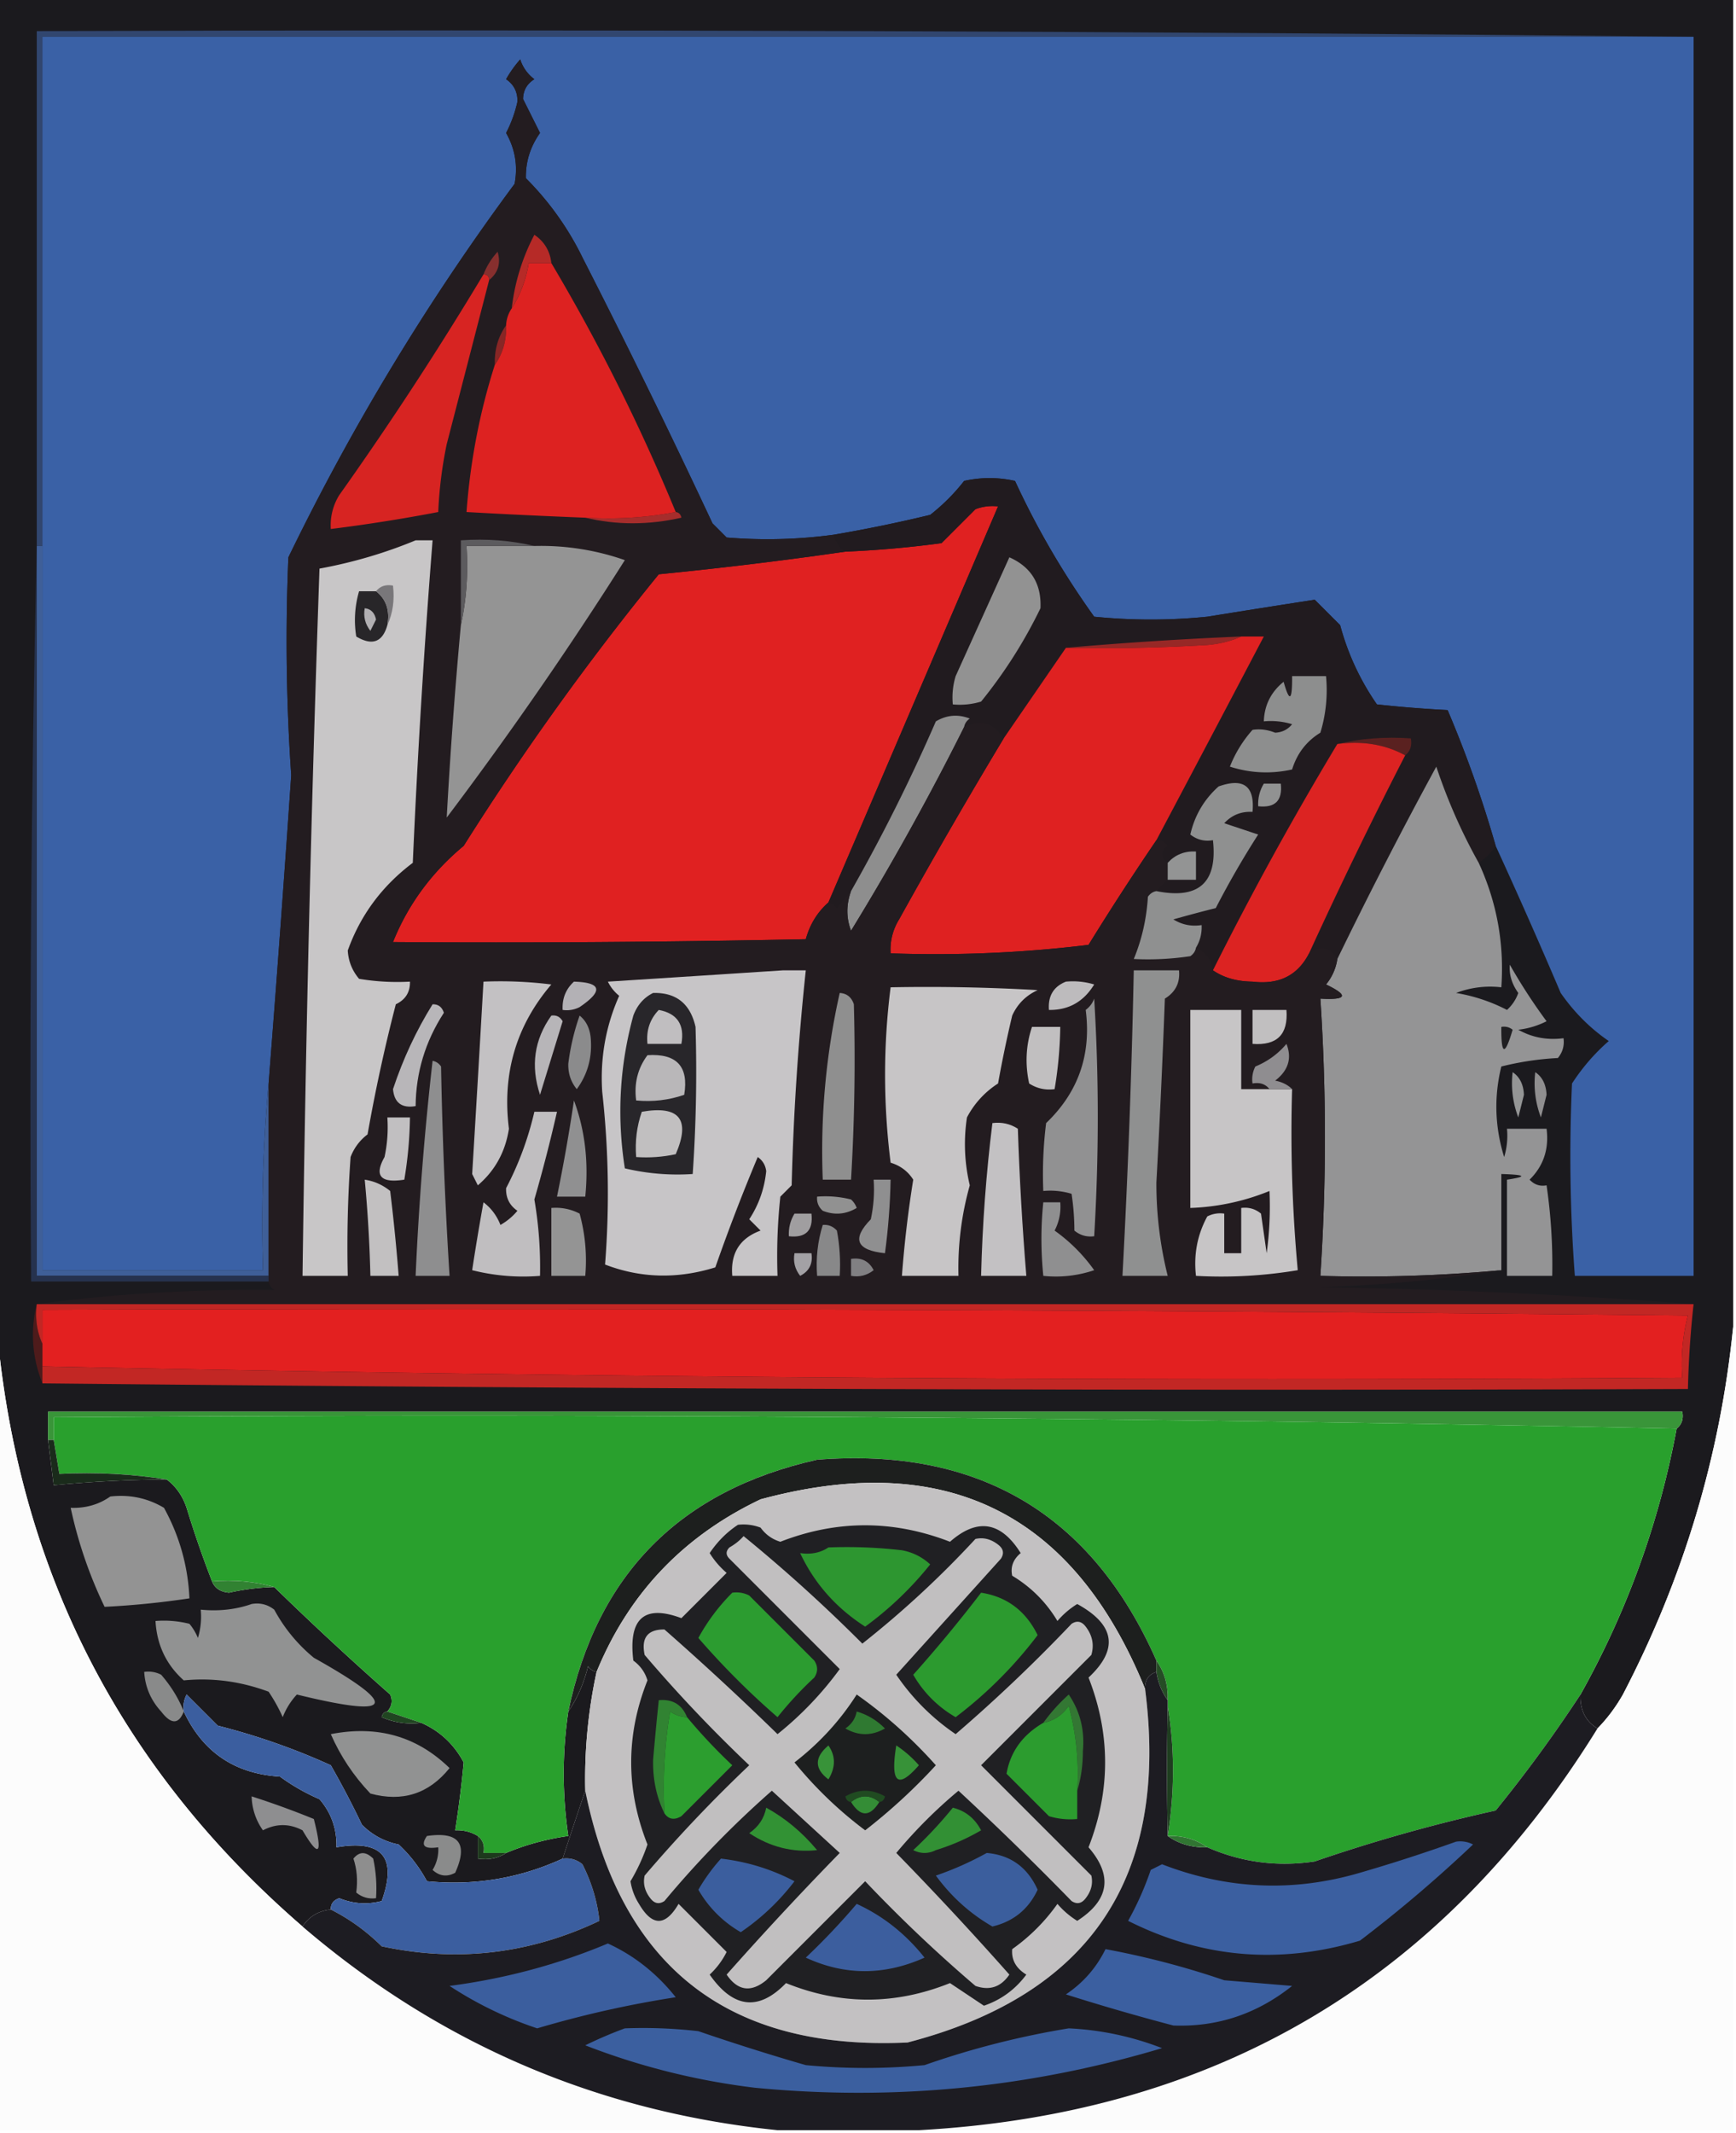 <svg xmlns="http://www.w3.org/2000/svg" width="307" height="377" style="shape-rendering:geometricPrecision;text-rendering:geometricPrecision;image-rendering:optimizeQuality;fill-rule:evenodd;clip-rule:evenodd"><path style="opacity:1" fill="#1b1a1e" d="M-.5-.5h307v235c-2.287 22.79-8.787 44.456-19.5 65-1.277 2.247-2.777 4.247-4.5 6-2.114-1.284-3.114-3.284-3-6 8.248-14.745 13.915-30.412 17-47 .904-.709 1.237-1.709 1-3H8.5v5l1 8a218.122 218.122 0 0 1 20-1c1.636 1.249 2.803 2.916 3.5 5a185.667 185.667 0 0 0 4.5 13c.47 1.193 1.47 1.86 3 2a41.324 41.324 0 0 1 8-1 562.322 562.322 0 0 0 20.5 19c.47 1.077.303 2.077-.5 3-.543.06-.876.393-1 1a13.115 13.115 0 0 0 7 1c3.284 1.45 5.784 3.783 7.5 7a192.14 192.14 0 0 1-1.5 12c1.459-.067 2.792.266 4 1v4c1.915.284 3.581-.049 5-1 3.436-1.445 7.103-2.445 11-3a74.966 74.966 0 0 1 0-22c1.596-2.332 2.762-4.999 3.5-8 .383.556.883.889 1.5 1a89.604 89.604 0 0 0-2 21 1088.011 1088.011 0 0 0-4 12c-7.596 3.488-15.596 4.822-24 4a24.92 24.92 0 0 0-5-6.5c-2.534-.516-4.7-1.683-6.5-3.5a156.63 156.63 0 0 0-5.5-10.5 118.901 118.901 0 0 0-20-7l-5.5-5.5a4.932 4.932 0 0 0-.5 3c3.353 7.177 9.02 11.01 17 11.5a36.168 36.168 0 0 0 7 4c2.085 2.419 3.085 5.253 3 8.5 8.108-1.383 10.775 1.783 8 9.5-2.547.66-5.047.493-7.5-.5-1.03.336-1.53 1.003-1.5 2-2.164.221-3.83 1.221-5 3-32.099-27.761-50.099-62.761-54-105V-.5z"/><path style="opacity:1" fill="#3a61a6" d="M299.5 6.5v219h-21a283.417 283.417 0 0 1-.5-34c1.865-2.858 4.032-5.358 6.5-7.5-3.298-2.259-6.131-5.092-8.5-8.5a1022.825 1022.825 0 0 0-11.5-26 205.635 205.635 0 0 0-8.5-24c-4.123-.208-8.29-.542-12.5-1a44.73 44.73 0 0 1-6.5-14l-4.5-4.5c-6.272.968-12.605 1.968-19 3a100.2 100.2 0 0 1-20 0c-5.474-7.628-10.141-15.628-14-24-3-.667-6-.667-9 0a34.733 34.733 0 0 1-6 6 256.316 256.316 0 0 1-17 3.5 87.359 87.359 0 0 1-19 .5l-2.5-2.5a1520.877 1520.877 0 0 0-23-47 52 52 0 0 0-10-14c-.06-2.896.773-5.563 2.5-8l-3-6c.029-1.53.695-2.696 2-3.5a6.975 6.975 0 0 1-2.5-3.5 20.473 20.473 0 0 0-2.5 3.5c1.394.956 2.06 2.29 2 4a22.795 22.795 0 0 1-2 5.5c1.602 2.838 2.102 5.838 1.5 9a415.284 415.284 0 0 0-40 66 345.376 345.376 0 0 0 .5 38.5 5369.548 5369.548 0 0 1-4 54.5c-.995 10.821-1.328 21.821-1 33h-39V6.5h292z"/><path style="opacity:1" fill="#31466f" d="M299.5 6.5H7.5v90h-1v-91c97.835-.333 195.501 0 293 1z"/><path style="opacity:1" fill="#e02121" d="M146.5 159.5c-1.947 1.716-3.281 3.883-4 6.5-24.331.5-48.664.667-73 .5 2.667-6.626 6.834-12.293 12.5-17a488.347 488.347 0 0 1 34.5-48 735.737 735.737 0 0 0 33-4 188.212 188.212 0 0 0 17-1.5l6-6a8.435 8.435 0 0 1 4-.5c-9.982 23.302-19.982 46.636-30 70z"/><path style="opacity:1" fill="#211b1f" d="M264.5 149.5a10.165 10.165 0 0 1-3 3c-2.999-5.342-5.499-11.008-7.5-17a826.479 826.479 0 0 0-17.5 34c-1.248-2.19-2.914-2.523-5-1a843.573 843.573 0 0 1 17-35c.904-.709 1.237-1.709 1-3-4.532-.318-8.866.015-13 1a584.907 584.907 0 0 0-22 40c-.238-1.904-1.238-3.238-3-4 .734-1.208 1.067-2.541 1-4-1.788.285-3.455-.048-5-1a261.12 261.12 0 0 1 7.5-2c2.3-4.463 4.8-8.796 7.5-13l-6-2c1.35-1.45 3.016-2.117 5-2 .417-4.568-1.583-6.068-6-4.5-2.562 2.289-4.229 5.123-5 8.5 1.189.929 2.522 1.262 4 1 .832 7.499-2.502 10.499-10 9l2-2h5v-5c-2.014-.108-3.68.558-5 2-1.291-.973-1.291-1.973 0-3-.457-.798-1.124-1.131-2-1a9992.617 9992.617 0 0 0 19-36h-4a675.124 675.124 0 0 0-31 2l-11 16c-1.786-2.817-4.119-3.484-7-2 .111-.617.444-1.117 1-1.5-2.079-.808-4.079-.641-6 .5a314.51 314.51 0 0 1-15 30 81.316 81.316 0 0 0-2.5 3c-.383-.556-.883-.889-1.5-1 10.018-23.364 20.018-46.698 30-70a8.435 8.435 0 0 0-4 .5l-6 6a188.212 188.212 0 0 1-17 1.5c-1.051-.722-1.718-1.722-2-3a256.316 256.316 0 0 0 17-3.5 34.733 34.733 0 0 0 6-6c3-.667 6-.667 9 0 3.859 8.372 8.526 16.372 14 24a100.2 100.2 0 0 0 20 0 2800.837 2800.837 0 0 1 19-3l4.5 4.5a44.73 44.73 0 0 0 6.5 14c4.21.458 8.377.792 12.5 1a205.635 205.635 0 0 1 8.5 24z"/><path style="opacity:1" fill="#929292" d="M178.5 98.5c3.861 1.717 5.695 4.717 5.5 9a84.883 84.883 0 0 1-10.5 16.5 12.93 12.93 0 0 1-5 .5 12.93 12.93 0 0 1 .5-5c3.179-7.022 6.345-14.022 9.5-21z"/><path style="opacity:1" fill="#972826" d="M219.5 112.5c-1.792.809-3.792 1.309-6 1.5-8.327.5-16.66.666-25 .5a675.124 675.124 0 0 1 31-2z"/><path style="opacity:1" fill="#df2121" d="M219.5 112.5h4a9992.617 9992.617 0 0 1-19 36 487.186 487.186 0 0 0-12 18.5 224.17 224.17 0 0 1-35 1.5 10.098 10.098 0 0 1 1.5-6 1024.732 1024.732 0 0 1 18.5-32l11-16c8.34.166 16.673 0 25-.5 2.208-.191 4.208-.691 6-1.5z"/><path style="opacity:1" fill="#8d8e8e" d="M228.5 119.5h6a25.879 25.879 0 0 1-1 10c-2.459 1.504-4.126 3.671-5 6.5-3.711.825-7.378.659-11-.5a21.659 21.659 0 0 1 4-6.5c1.303-.21 2.636-.043 4 .5 1.237-.056 2.237-.556 3-1.5a12.93 12.93 0 0 0-5-.5c.095-2.858 1.262-5.191 3.5-7 1.043 3.726 1.543 3.393 1.5-1z"/><path style="opacity:1" fill="#8e8e8e" d="M170.5 128.5a473.394 473.394 0 0 1-20 36c-.863-2.271-.863-4.605 0-7a314.51 314.51 0 0 0 15-30c1.921-1.141 3.921-1.308 6-.5-.556.383-.889.883-1 1.5z"/><path style="opacity:1" fill="#5a2120" d="M236.5 131.5c4.134-.985 8.468-1.318 13-1 .237 1.291-.096 2.291-1 3-3.529-1.923-7.529-2.589-12-2z"/><path style="opacity:1" fill="#dc2322" d="M236.5 131.5c4.471-.589 8.471.077 12 2a843.573 843.573 0 0 0-17 35c-1.996 3.908-5.329 5.574-10 5-2.769-.029-5.103-.695-7-2a584.907 584.907 0 0 1 22-40z"/><path style="opacity:1" fill="#949495" d="M261.5 152.5c3.213 6.978 4.546 14.311 4 22a16.873 16.873 0 0 0-8 1c3.202.547 6.202 1.547 9 3a7.293 7.293 0 0 0 2-3c-1.14-1.578-1.64-3.244-1.5-5a99.506 99.506 0 0 0 6.5 10 14.72 14.72 0 0 1-5 1.5c2.437 1.375 5.103 1.875 8 1.5.17 1.322-.163 2.489-1 3.5a52.141 52.141 0 0 0-10 1.5c-1.318 5.354-1.151 10.687.5 16a12.93 12.93 0 0 0 .5-5h7c.459 3.573-.541 6.573-3 9 .825.886 1.825 1.219 3 1a96.873 96.873 0 0 1 1 16h-8v-17c3.672-.545 3.338-.878-1-1v17a265.208 265.208 0 0 1-32 1 373.692 373.692 0 0 0 0-49c4.72.275 5.054-.559 1-2.5a9.175 9.175 0 0 0 2-4.5 826.479 826.479 0 0 1 17.5-34c2.001 5.992 4.501 11.658 7.5 17z"/><path style="opacity:1" fill="#919292" d="M223.5 138.5h3c.333 3-1 4.333-4 4-.067-1.459.266-2.792 1-4z"/><path style="opacity:1" fill="#3f5f98" d="M6.5 96.5h1v128h39c-.328-11.179.005-22.179 1-33v34h-41v-129z"/><path style="opacity:1" fill="#231c20" d="M147.5 94.5c.282 1.278.949 2.278 2 3a735.737 735.737 0 0 1-33 4 488.347 488.347 0 0 0-34.5 48c-5.666 4.707-9.833 10.374-12.5 17 24.336.167 48.669 0 73-.5.719-2.617 2.053-4.784 4-6.5.617.111 1.117.444 1.5 1a81.316 81.316 0 0 1 2.5-3c-.863 2.395-.863 4.729 0 7a473.394 473.394 0 0 0 20-36c2.881-1.484 5.214-.817 7 2a1024.732 1024.732 0 0 0-18.5 32 10.098 10.098 0 0 0-1.5 6 224.17 224.17 0 0 0 35-1.5 487.186 487.186 0 0 1 12-18.5c.876-.131 1.543.202 2 1-1.291 1.027-1.291 2.027 0 3v3l-2 2c-.617.111-1.117.444-1.5 1-.239 3.887-1.072 7.554-2.5 11 3.35.165 6.683-.002 10-.5.556-.383.889-.883 1-1.5 1.762.762 2.762 2.096 3 4 1.897 1.305 4.231 1.971 7 2 4.671.574 8.004-1.092 10-5 2.086-1.523 3.752-1.19 5 1a9.175 9.175 0 0 1-2 4.5c4.054 1.941 3.72 2.775-1 2.5a373.692 373.692 0 0 1 0 49 265.208 265.208 0 0 0 32-1c-10.302 1.653-20.968 2.653-32 3 22.349.339 44.349 1.339 66 3H6.5c13.63-1.82 27.63-2.653 42-2.5-.556-.383-.89-.883-1-1.5v-35a5369.548 5369.548 0 0 0 4-54.5 345.376 345.376 0 0 1-.5-38.5 415.284 415.284 0 0 1 40-66c.602-3.162.102-6.162-1.5-9a22.795 22.795 0 0 0 2-5.5c.06-1.71-.606-3.044-2-4a20.473 20.473 0 0 1 2.5-3.5 6.975 6.975 0 0 0 2.5 3.5c-1.305.804-1.971 1.97-2 3.5l3 6c-1.727 2.437-2.56 5.104-2.5 8a52 52 0 0 1 10 14 1520.877 1520.877 0 0 1 23 47l2.5 2.5c6.35.524 12.684.358 19-.5z"/><path style="opacity:1" fill="#949494" d="M94.5 96.5a44.898 44.898 0 0 1 16 2.5A676.278 676.278 0 0 1 79 144.5a912.97 912.97 0 0 1 2.5-34c.986-4.47 1.32-9.137 1-14h12z"/><path style="opacity:1" fill="#c8c6c7" d="M73.5 95.5h3a1637.103 1637.103 0 0 0-3.5 57c-5.43 4.082-9.264 9.248-11.5 15.5.115 1.895.782 3.562 2 5 2.982.498 5.982.665 9 .5.04 1.859-.794 3.192-2.5 4a298.58 298.58 0 0 0-5 23 8.908 8.908 0 0 0-3 4 220.94 220.94 0 0 0-.5 21h-8a5736.73 5736.73 0 0 1 3-125c5.933-1.092 11.6-2.759 17-5z"/><path style="opacity:1" fill="#282629" d="M66.5 104.5c1.808 1.418 2.475 3.418 2 6-.856 3.013-2.69 3.68-5.5 2a18.164 18.164 0 0 1 .5-8h3z"/><path style="opacity:1" fill="#b2b0b3" d="M64.5 107.5c1.086.12 1.753.787 2 2l-1 2c-.929-1.189-1.262-2.522-1-4z"/><path style="opacity:1" fill="#79777a" d="M66.5 104.5c.709-.904 1.709-1.237 3-1 .302 2.559-.032 4.893-1 7 .475-2.582-.192-4.582-2-6z"/><path style="opacity:1" fill="#5c5b5e" d="M94.5 96.5h-12c.32 4.863-.014 9.53-1 14v-15c4.532-.318 8.866.015 13 1z"/><path style="opacity:1" fill="#a62d2c" d="M119.5 90.5c.543.06.876.393 1 1-5.82 1.316-11.487 1.316-17 0 5.526.321 10.86-.012 16-1z"/><path style="opacity:1" fill="#d72422" d="M85.5 48.5c.667 0 1 .333 1 1-2.49 9.654-4.99 19.32-7.5 29a74.08 74.08 0 0 0-1.5 12c-6.277 1.2-12.61 2.2-19 3a10.1 10.1 0 0 1 1.5-6 606.751 606.751 0 0 0 25.5-39z"/><path style="opacity:1" fill="#882625" d="M89.5 57.5c.09 2.652-.576 4.986-2 7-.09-2.652.576-4.986 2-7z"/><path style="opacity:1" fill="#872f2e" d="M86.5 49.5c0-.667-.333-1-1-1a12.649 12.649 0 0 1 2.5-4c.599 2.035.099 3.702-1.5 5z"/><path style="opacity:1" fill="#dd2221" d="M97.5 46.5a338.73 338.73 0 0 1 22 44c-5.14.988-10.474 1.321-16 1-7.004-.273-14.004-.606-21-1 .663-8.977 2.33-17.644 5-26 1.424-2.014 2.09-4.348 2-7a5.728 5.728 0 0 1 1-3c1.52-2.39 2.52-5.057 3-8h4z"/><path style="opacity:1" fill="#b62a27" d="M97.5 46.5h-4c-.48 2.943-1.48 5.61-3 8a36.852 36.852 0 0 1 4-13c1.762 1.188 2.762 2.855 3 5z"/><path style="opacity:1" fill="#939494" d="M206.5 155.5v-3c1.32-1.442 2.986-2.108 5-2v5h-5z"/><path style="opacity:1" fill="#8f9090" d="M211.5 167.5c-.111.617-.444 1.117-1 1.5-3.317.498-6.65.665-10 .5 1.428-3.446 2.261-7.113 2.5-11 .383-.556.883-.889 1.5-1 7.498 1.499 10.832-1.501 10-9-1.478.262-2.811-.071-4-1 .771-3.377 2.438-6.211 5-8.5 4.417-1.568 6.417-.068 6 4.5-1.984-.117-3.65.55-5 2l6 2a157.86 157.86 0 0 0-7.5 13 261.12 261.12 0 0 0-7.5 2c1.545.952 3.212 1.285 5 1 .067 1.459-.266 2.792-1 4zM200.5 171.5h8c.216 2.181-.617 3.847-2.5 5a1816.811 1816.811 0 0 1-1.5 32.5 67.146 67.146 0 0 0 2 16.5h-8a1607.474 1607.474 0 0 0 2-54z"/><path style="opacity:1" fill="#c7c5c7" d="M138.5 171.5h4a469.244 469.244 0 0 0-2.5 38l-2 2a98.432 98.432 0 0 0-.5 14h-8c-.345-3.984 1.321-6.651 5-8l-2-2c1.682-2.559 2.682-5.393 3-8.5-.13-1.059-.63-1.892-1.5-2.5a342.638 342.638 0 0 0-7.5 19.5c-6.702 2.087-13.202 1.921-19.5-.5.801-10.163.634-20.33-.5-30.5-.393-5.951.607-11.618 3-17a7.248 7.248 0 0 1-2-2.5c10.492-.667 20.826-1.333 31-2z"/><path style="opacity:1" fill="#26324e" d="M6.5 96.5v129h41v1h-42c-.332-43.503.001-86.837 1-130z"/><path style="opacity:1" fill="#c3c1c3" d="M85.5 173.5a72.368 72.368 0 0 1 12 .5c-6.223 7.271-8.723 15.771-7.5 25.5-.624 4.075-2.457 7.408-5.5 10l-1-2a8540.47 8540.47 0 0 0 2-34z"/><path style="opacity:1" fill="#b3b1b5" d="M101.5 173.5c4.89.139 5.223 1.639 1 4.5a4.934 4.934 0 0 1-3 .5c-.109-2.014.558-3.68 2-5z"/><path style="opacity:1" fill="#bdbbbd" d="M188.5 173.5a12.93 12.93 0 0 1 5 .5c-1.866 3.054-4.533 4.554-8 4.5-.19-2.459.81-4.126 3-5z"/><path style="opacity:1" fill="#c7c5c6" d="M157.5 174.5c8.673-.166 17.34 0 26 .5-2.07.948-3.57 2.448-4.5 4.5a222.15 222.15 0 0 0-2.5 12 15.855 15.855 0 0 0-5.5 6 31.28 31.28 0 0 0 .5 12 53.826 53.826 0 0 0-2 16h-10a201.607 201.607 0 0 1 2-17c-.936-1.474-2.27-2.474-4-3-1.307-10.394-1.307-20.727 0-31z"/><path style="opacity:1" fill="#8f8f8f" d="M148.5 175.5c1.25.077 2.083.744 2.5 2a355.425 355.425 0 0 1-.5 31h-5a127.126 127.126 0 0 1 3-33z"/><path style="opacity:1" fill="#919192" d="M193.5 176.5c.847 13.833.847 27.833 0 42-1.322.17-2.489-.163-3.5-1a44.136 44.136 0 0 0-.5-6.5 12.93 12.93 0 0 0-5-.5 72.367 72.367 0 0 1 .5-12c5.687-5.439 8.021-12.105 7-20 .717-.544 1.217-1.211 1.5-2z"/><path style="opacity:1" fill="#c1bfc0" d="M221.5 178.5h6c.333 4.333-1.667 6.333-6 6v-6z"/><path style="opacity:1" fill="#b8b6b9" d="M76.5 177.5c.997-.03 1.664.47 2 1.5-3.282 5.051-4.949 10.551-5 16.5-2.448.415-3.781-.585-4-3 1.773-5.349 4.107-10.349 7-15z"/><path style="opacity:1" fill="#c7c5c6" d="M224.5 192.5h4a265.177 265.177 0 0 0 1 32 81.883 81.883 0 0 1-18 1c-.429-3.757.237-7.257 2-10.5a4.934 4.934 0 0 1 3-.5v7h3v-8c1.322-.17 2.489.163 3.5 1l1 7c.499-3.652.665-7.318.5-11a40.743 40.743 0 0 1-14 3v-35h9v14h5z"/><path style="opacity:1" fill="#b7b5b8" d="M97.5 179.5c.876-.131 1.543.202 2 1l-4 13c-1.694-5.094-1.027-9.761 2-14z"/><path style="opacity:1" fill="#8b8b8c" d="M102.5 179.5c1.265 1.014 1.931 2.514 2 4.5.166 3.165-.667 5.998-2.5 8.5-1.046-1.272-1.546-2.772-1.5-4.5a40.526 40.526 0 0 1 2-8.5z"/><path style="opacity:1" fill="#28262a" d="M115.5 175.5c4.075-.101 6.575 1.899 7.5 6 .262 8.668.096 17.334-.5 26a40.282 40.282 0 0 1-12-1c-1.435-9.099-.935-18.099 1.5-27 .69-1.85 1.856-3.184 3.5-4z"/><path style="opacity:1" fill="#c0bec0" d="M116.5 178.5c3.276.622 4.609 2.622 4 6h-6c-.247-2.358.419-4.358 2-6z"/><path style="opacity:1" fill="#c1bfc0" d="M182.5 181.5h5a72.032 72.032 0 0 1-1 11c-1.644.214-3.144-.12-4.5-1-.747-3.424-.58-6.757.5-10z"/><path style="opacity:1" fill="#1f1e21" d="M265.5 181.5a2.428 2.428 0 0 1 2 .5c-1.382 4.705-2.049 4.539-2-.5z"/><path style="opacity:1" fill="#b9b7b9" d="M114.5 186.5c5.165-.338 7.331 1.995 6.5 7-2.719.944-5.552 1.277-8.5 1-.393-3.013.274-5.68 2-8z"/><path style="opacity:1" fill="#8f8d90" d="M228.5 192.5h-4c-.709-.904-1.709-1.237-3-1a4.934 4.934 0 0 1 .5-3c2.179-.896 4.012-2.229 5.5-4 1.003 2.535.337 4.702-2 6.5 1.237.232 2.237.732 3 1.5z"/><path style="opacity:1" fill="#949595" d="M267.5 189.5c1.248.834 1.915 2.167 2 4l-1 4a16.873 16.873 0 0 1-1-8z"/><path style="opacity:1" fill="#8f8e8f" d="M271.5 189.5c1.248.834 1.915 2.167 2 4l-1 4a16.873 16.873 0 0 1-1-8z"/><path style="opacity:1" fill="#8e8e8f" d="M76.5 187.5c.617.111 1.117.444 1.5 1a831.49 831.49 0 0 0 1.5 37h-6a550.476 550.476 0 0 1 3-38z"/><path style="opacity:1" fill="#909091" d="M101.5 194.5c1.95 5.235 2.617 10.902 2 17h-5a308.731 308.731 0 0 0 3-17z"/><path style="opacity:1" fill="#c1bfc1" d="M68.5 197.5h4a72.045 72.045 0 0 1-1 11c-4.205.655-5.371-.679-3.5-4 .497-2.31.663-4.643.5-7z"/><path style="opacity:1" fill="#c0bec0" d="M94.5 196.5h4a277.32 277.32 0 0 1-4 15.5 70.96 70.96 0 0 1 1 13.5 36.877 36.877 0 0 1-12-1 429.568 429.568 0 0 1 2-12c1.352 1.018 2.352 2.351 3 4a10.756 10.756 0 0 0 3-2.5c-1.394-.956-2.06-2.289-2-4 2.222-4.225 3.889-8.725 5-13.5z"/><path style="opacity:1" fill="#c1bfc0" d="M113.5 196.5c6.658-1.156 8.658 1.344 6 7.5-2.31.497-4.643.663-7 .5-.221-2.779.112-5.446 1-8z"/><path style="opacity:1" fill="#c3c1c3" d="M175.5 198.5c1.644-.214 3.144.12 4.5 1 .289 8.692.789 17.359 1.5 26h-8c.228-9.085.894-18.085 2-27z"/><path style="opacity:1" fill="#8f8f90" d="M154.5 208.5h3c-.086 4.357-.42 8.69-1 13-5.071-.523-5.904-2.523-2.5-6 .497-2.31.663-4.643.5-7z"/><path style="opacity:1" fill="#c2c0c1" d="M64.5 208.5c1.67.251 3.17.918 4.5 2a342.65 342.65 0 0 1 1.5 15h-5a243.006 243.006 0 0 0-1-17z"/><path style="opacity:1" fill="#919191" d="M144.5 211.5a18.453 18.453 0 0 1 6 .5c.457.414.791.914 1 1.5-1.921 1.141-3.921 1.308-6 .5-.752-.671-1.086-1.504-1-2.5z"/><path style="opacity:1" fill="#8f8f90" d="M184.5 212.5h3a9.108 9.108 0 0 1-1 5 29.67 29.67 0 0 1 7 7 21.127 21.127 0 0 1-9 1c-.439-4.424-.439-8.757 0-13z"/><path style="opacity:1" fill="#949494" d="M97.5 213.5a9.107 9.107 0 0 1 5 1 31.116 31.116 0 0 1 1 11h-6v-12z"/><path style="opacity:1" fill="#a09ea0" d="M140.5 214.5h3c.333 3-1 4.333-4 4-.067-1.459.266-2.792 1-4z"/><path style="opacity:1" fill="#888889" d="M145.5 216.5c.996-.086 1.829.248 2.5 1 .497 2.646.664 5.313.5 8h-4c-.236-3.109.097-6.109 1-9z"/><path style="opacity:1" fill="#a3a1a5" d="M140.5 221.5h3c.278 1.846-.389 3.18-2 4-.929-1.189-1.262-2.522-1-4z"/><path style="opacity:1" fill="#818083" d="M150.5 222.5c1.846-.278 3.18.389 4 2-1.189.929-2.522 1.262-4 1v-3z"/><path style="opacity:1" fill="#e32020" d="M7.5 241.5v-10c97.002-.333 194.002 0 291 1a34.301 34.301 0 0 0-1 11c-96.878.661-193.545-.006-290-2z"/><path style="opacity:1" fill="#4e1b1b" d="M6.5 230.5c-.302 2.559.032 4.893 1 7v7c-1.827-4.603-2.16-9.269-1-14z"/><path style="opacity:1" fill="#fcfcfc" d="M-.5 235.5c3.901 42.239 21.901 77.239 54 105 24.246 20.749 52.246 32.749 84 36H-.5v-141z"/><path style="opacity:1" fill="#c22724" d="M6.5 230.5h293a170.744 170.744 0 0 0-1 15c-97.168.333-194.168-.001-291-1v-3a10548.345 10548.345 0 0 0 290 2 34.301 34.301 0 0 1 1-11c-96.998-1-193.998-1.333-291-1v6c-.968-2.107-1.302-4.441-1-7z"/><path style="opacity:1" fill="#fcfcfc" d="M306.5 234.5v142h-144c52.489-2.871 92.489-26.538 120-71 1.723-1.753 3.223-3.753 4.5-6 10.713-20.544 17.213-42.21 19.5-65z"/><path style="opacity:1" fill="#399539" d="M296.5 252.5a10297.12 10297.12 0 0 0-287-2v4h-1v-5h289c.237 1.291-.096 2.291-1 3z"/><path style="opacity:1" fill="#29a02d" d="M296.5 252.5c-3.085 16.588-8.752 32.255-17 47a250.054 250.054 0 0 1-15 20.5 292.461 292.461 0 0 0-32 9c-6.607.992-12.94.158-19-2.5-2.015-1.424-4.348-2.09-7-2 1.248-7.808 1.248-15.475 0-23v-1c.09-2.652-.576-4.985-2-7-11.442-25.901-31.442-37.734-60-35.5-24.258 5.424-38.924 20.257-44 44.5a74.966 74.966 0 0 0 0 22c-3.897.555-7.564 1.555-11 3h-4c.237-1.291-.096-2.291-1-3-1.208-.734-2.541-1.067-4-1a192.14 192.14 0 0 0 1.5-12c-1.716-3.217-4.216-5.55-7.5-7l-6-2c.803-.923.97-1.923.5-3a562.322 562.322 0 0 1-20.5-19c-3.462-.982-7.129-1.315-11-1a185.667 185.667 0 0 1-4.5-13c-.697-2.084-1.864-3.751-3.5-5-6.145-.99-12.478-1.323-19-1l-1-6v-4c96.006-.664 191.672.002 287 2z"/><path style="opacity:1" fill="#1d1f1e" d="M204.5 293.5v2c-1.406.473-2.073 1.473-2 3-12.664-31.165-35.331-42.331-68-33.5-13.666 6.496-23.332 16.662-29 30.5-.617-.111-1.117-.444-1.5-1-.738 3.001-1.904 5.668-3.5 8 5.076-24.243 19.742-39.076 44-44.5 28.558-2.234 48.558 9.599 60 35.5z"/><path style="opacity:1" fill="#1a2b1b" d="M8.5 254.5h1l1 6c6.522-.323 12.855.01 19 1-6.686.027-13.352.361-20 1l-1-8z"/><path style="opacity:1" fill="#939393" d="M19.5 264.5c3.43-.393 6.596.273 9.5 2 2.747 4.989 4.247 10.322 4.5 16a151.348 151.348 0 0 1-15 1.5 77.582 77.582 0 0 1-6-17.5c2.652.09 4.985-.576 7-2z"/><path style="opacity:1" fill="#318232" d="M37.5 279.5c3.871-.315 7.538.018 11 1-2.693.072-5.36.405-8 1-1.53-.14-2.53-.807-3-2z"/><path style="opacity:1" fill="#919292" d="M44.5 283.5c1.478-.262 2.811.071 4 1a28.535 28.535 0 0 0 7 8.5c15.322 8.575 14.322 10.742-3 6.5a12.412 12.412 0 0 0-2.5 4 29.465 29.465 0 0 0-2.5-4.5c-4.947-1.832-9.947-2.498-15-2-3.092-2.756-4.759-6.256-5-10.5a18.452 18.452 0 0 1 6 .5 9.465 9.465 0 0 1 1.5 2.5c.493-1.634.66-3.301.5-5 3.213.31 6.213-.023 9-1z"/><path style="opacity:1" fill="#c3c1c2" d="M202.5 298.5c4.295 33.267-9.705 54.1-42 62.5-31.681 1.485-50.681-13.348-57-44.5a89.604 89.604 0 0 1 2-21c5.668-13.838 15.334-24.004 29-30.5 32.669-8.831 55.336 2.335 68 33.5z"/><path style="opacity:1" fill="#898a8a" d="M32.5 302.5c-.905 2.307-2.238 2.307-4 0-1.827-1.987-2.827-4.321-3-7a4.934 4.934 0 0 1 3 .5c1.748 2.013 3.081 4.18 4 6.5z"/><path style="opacity:1" fill="#254d25" d="M204.5 293.5c1.424 2.015 2.09 4.348 2 7-1.037-1.43-1.704-3.097-2-5v-2z"/><path style="opacity:1" fill="#204521" d="m68.5 302.5 6 2a13.115 13.115 0 0 1-7-1c.124-.607.457-.94 1-1z"/><path style="opacity:1" fill="#919292" d="M58.5 306.5c8.243-1.615 15.243.385 21 6-3.661 4.545-8.328 6.045-14 4.5-2.974-3.128-5.307-6.628-7-10.5z"/><path style="opacity:1" fill="#8e8e90" d="M44.5 317.5a151.059 151.059 0 0 1 11 4c1.608 6.328.941 6.994-2 2-2.328-1.224-4.66-1.224-7 0a10.776 10.776 0 0 1-2-6z"/><path style="opacity:1" fill="#1d391d" d="M84.5 324.5c.904.709 1.237 1.709 1 3h4c-1.419.951-3.085 1.284-5 1v-4z"/><path style="opacity:1" fill="#3b5e9f" d="M99.5 328.5c1.322-.17 2.489.163 3.5 1 1.639 3.242 2.639 6.576 3 10-12.324 5.864-25.157 7.364-38.5 4.5-2.706-2.676-5.706-4.842-9-6.5-.03-.997.47-1.664 1.5-2 2.453.993 4.953 1.16 7.5.5 2.775-7.717.108-10.883-8-9.5.085-3.247-.915-6.081-3-8.5a36.168 36.168 0 0 1-7-4c-7.98-.49-13.647-4.323-17-11.5a4.932 4.932 0 0 1 .5-3l5.5 5.5a118.901 118.901 0 0 1 20 7 156.63 156.63 0 0 1 5.5 10.5c1.8 1.817 3.966 2.984 6.5 3.5a24.92 24.92 0 0 1 5 6.5c8.404.822 16.404-.512 24-4z"/><path style="opacity:1" fill="#8a8b8b" d="M75.5 324.5c5.658-.821 7.325 1.346 5 6.5-1.444.781-2.777.614-4-.5a6.846 6.846 0 0 0 1-4c-2.493.369-3.16-.297-2-2z"/><path style="opacity:1" fill="#202023" d="M130.5 269.5a8.43 8.43 0 0 1 4 .5c.899 1.236 2.066 2.07 3.5 2.5 9.975-3.883 19.975-3.883 30 0 4.838-4.255 9.004-3.589 12.5 2-1.333 1.12-1.833 2.453-1.5 4 3.333 2 6 4.667 8 8a14.972 14.972 0 0 1 3.5-3c6.694 3.672 7.36 8.005 2 13 3.907 9.982 3.907 19.982 0 30 4.335 5.013 3.669 9.346-2 13a14.972 14.972 0 0 1-3.5-3 33.34 33.34 0 0 1-8 8c-.163 1.887.671 3.387 2.5 4.5-1.949 2.621-4.449 4.454-7.5 5.5l-6-4c-9.708 3.896-19.375 3.896-29 0-4.815 4.99-9.315 4.49-13.5-1.5a13.92 13.92 0 0 0 3-4l-8.5-8.5c-2.333 4-4.667 4-7 0a10.258 10.258 0 0 1-1.5-4 34.028 34.028 0 0 0 3-6.5c-3.837-9.683-3.837-19.35 0-29-.43-1.434-1.264-2.601-2.5-3.5-.902-7.456 1.931-9.956 8.5-7.5l8-8a14.972 14.972 0 0 1-3-3.5c1.382-2.049 3.048-3.715 5-5z"/><path style="opacity:1" fill="#318332" d="M121.5 303.5a5.576 5.576 0 0 1-3-1 81.883 81.883 0 0 0-1 18c-1.413-2.882-2.079-6.049-2-9.5.304-3.511.637-7.011 1-10.5 2.433-.227 4.099.773 5 3z"/><path style="opacity:1" fill="#373" d="M190.5 316.5a45.902 45.902 0 0 0-1.5-15c-1.129 1.641-2.629 2.641-4.5 3a31.447 31.447 0 0 1 4.5-5c2.009 2.969 2.842 6.302 2.5 10-.003 2.525-.337 4.859-1 7z"/><path style="opacity:1" fill="#2c9e2f" d="M121.5 303.5a95.356 95.356 0 0 0 8 8.5l-9 9c-1.249.74-2.249.573-3-.5a81.883 81.883 0 0 1 1-18 5.576 5.576 0 0 0 3 1z"/><path style="opacity:1" fill="#2c9c2f" d="M190.5 316.5v5a12.93 12.93 0 0 1-5-.5l-7.5-7.5c.668-3.871 2.835-6.871 6.5-9 1.871-.359 3.371-1.359 4.5-3a45.902 45.902 0 0 1 1.5 15z"/><path style="opacity:1" fill="#2c9c30" d="M129.5 281.5a4.934 4.934 0 0 1 3 .5l11.5 11.5c.667 1 .667 2 0 3a63.532 63.532 0 0 0-6.5 7 138.7 138.7 0 0 1-14-14 34.845 34.845 0 0 1 6-8z"/><path style="opacity:1" fill="#2c9a2f" d="M173.5 281.5c4.561.712 7.895 3.212 10 7.5-4.167 5.5-9 10.333-14.5 14.5a20.231 20.231 0 0 1-7.5-7.5 245.888 245.888 0 0 0 12-14.5z"/><path style="opacity:1" fill="#c1bfc0" d="M131.5 271.5a278.205 278.205 0 0 1 21 19 174.315 174.315 0 0 0 20-18.5c1.408-.315 2.741.018 4 1 .951.718 1.117 1.551.5 2.5-6.18 6.845-12.346 13.678-18.5 20.5a39.314 39.314 0 0 0 10.5 10.5 281.586 281.586 0 0 0 20.5-19.5c.949-.617 1.782-.451 2.5.5 1.187 1.544 1.52 3.211 1 5L173.5 312l19.5 19.5c.315 1.408-.018 2.741-1 4-.718.951-1.551 1.117-2.5.5a550.98 550.98 0 0 0-20-19.5c-4 3.333-7.667 7-11 11a606.805 606.805 0 0 1 20 21.5c-1.497 2.207-3.497 2.874-6 2a254.751 254.751 0 0 1-19.5-18.5L135.5 350c-2.704 2.209-5.037 1.876-7-1a606.805 606.805 0 0 1 20-21.5l-12-11a175.337 175.337 0 0 0-19 19.5c-.949.617-1.782.451-2.5-.5-.982-1.259-1.315-2.592-1-4a254.751 254.751 0 0 1 18.5-19.5 254.751 254.751 0 0 1-18.5-19.5c-.636-3.022.53-4.522 3.5-4.5a521.47 521.47 0 0 1 20 18.5 59.89 59.89 0 0 0 11-11.5L129 275.5c-.667-.667-.667-1.333 0-2 .995-.566 1.828-1.233 2.5-2z"/><path style="opacity:1" fill="#1d1f1f" d="M151.5 299.5c5.073 3.566 9.74 7.732 14 12.5a101.252 101.252 0 0 1-12.5 11.5 70.925 70.925 0 0 1-12.5-12c4.42-3.415 8.086-7.415 11-12z"/><path style="opacity:1" fill="#389339" d="M146.5 308.5c1.293 1.864 1.293 3.864 0 6-2.499-1.896-2.499-3.896 0-6z"/><path style="opacity:1" fill="#379238" d="M158.5 308.5a19.552 19.552 0 0 1 4 3.5c-3.747 4.311-5.081 3.144-4-3.5z"/><path style="opacity:1" fill="#2f7931" d="M151.5 302.5c1.894.548 3.56 1.548 5 3-2.333 1.333-4.667 1.333-7 0 1.112-.765 1.779-1.765 2-3z"/><path style="opacity:1" fill="#2d9630" d="M146.5 273.5a84.902 84.902 0 0 1 13 .5c1.921.36 3.588 1.194 5 2.5a59.905 59.905 0 0 1-11.5 11c-5.145-3.303-8.978-7.637-11.5-13 1.915.284 3.581-.049 5-1z"/><path style="opacity:1" fill="#8e8e8e" d="M62.5 328.5c1.042-1.291 2.208-1.291 3.5 0 .497 2.31.663 4.643.5 7-1.322.17-2.489-.163-3.5-1 .284-2.179.117-4.179-.5-6z"/><path style="opacity:1" fill="#1d1c22" d="M204.5 295.5c.296 1.903.963 3.57 2 5v1a544.197 544.197 0 0 0 0 23c2.015 1.424 4.348 2.09 7 2 6.06 2.658 12.393 3.492 19 2.5a292.461 292.461 0 0 1 32-9 250.054 250.054 0 0 0 15-20.5c-.114 2.716.886 4.716 3 6-27.511 44.462-67.511 68.129-120 71h-25c-31.754-3.251-59.754-15.251-84-36 1.17-1.779 2.836-2.779 5-3 3.294 1.658 6.294 3.824 9 6.5 13.343 2.864 26.176 1.364 38.5-4.5-.361-3.424-1.361-6.758-3-10-1.011-.837-2.178-1.17-3.5-1 1.335-4.082 2.668-8.082 4-12 6.319 31.152 25.319 45.985 57 44.5 32.295-8.4 46.295-29.233 42-62.5-.073-1.527.594-2.527 2-3z"/><path style="opacity:1" fill="#3b5fa0" d="M195.5 344.5a148.254 148.254 0 0 1 21 5.5l12 1c-6.219 4.956-13.219 7.289-21 7a402.313 402.313 0 0 1-19-5.5c3.073-2.069 5.406-4.736 7-8z"/><path style="opacity:1" fill="#3b5e9e" d="M107.5 343.5c4.65 2.129 8.65 5.295 12 9.5a185.9 185.9 0 0 0-24.5 5.5 66.605 66.605 0 0 1-15.5-7.5c9.81-1.283 19.143-3.783 28-7.5z"/><path style="opacity:1" fill="#3c5e9e" d="M151.5 336.5c4.65 2.129 8.65 5.295 12 9.5-7.105 3.184-14.105 3.184-21 0a120.087 120.087 0 0 0 9-9.5z"/><path style="opacity:1" fill="#3b5e9e" d="M127.5 328.5c4.611.538 8.944 1.871 13 4a40.553 40.553 0 0 1-9.5 9 20.231 20.231 0 0 1-7.5-7.5 32.924 32.924 0 0 1 4-5.5z"/><path style="opacity:1" fill="#3b5e9d" d="M174.5 327.5c4.213.366 7.213 2.533 9 6.5-1.617 3.45-4.284 5.617-8 6.5-3.928-2.258-7.262-5.258-10-9a55.78 55.78 0 0 0 9-4z"/><path style="opacity:1" fill="#3b5fa0" d="M257.5 325.5a4.934 4.934 0 0 1 3 .5 241.52 241.52 0 0 1-20 17c-14.226 4.253-27.893 3.086-41-3.5a54.224 54.224 0 0 0 4-9l2-1c11.53 4.459 23.196 4.959 35 1.5a294.822 294.822 0 0 0 17-5.5z"/><path style="opacity:1" fill="#307532" d="M206.5 324.5c2.652-.09 4.985.576 7 2-2.652.09-4.985-.576-7-2z"/><path style="opacity:1" fill="#329034" d="M168.5 319.5c2.229.555 3.895 1.889 5 4a37.714 37.714 0 0 1-8 3.5c-1.333.667-2.667.667-4 0a73.503 73.503 0 0 0 7-7.5z"/><path style="opacity:1" fill="#329234" d="M135.5 319.5c3.36 1.841 6.36 4.341 9 7.5-4.314.455-8.314-.545-12-3 1.641-1.129 2.641-2.629 3-4.5z"/><path style="opacity:1" fill="#348d36" d="M155.5 318.5c-1.667 2.667-3.333 2.667-5 0 1.667-1.333 3.333-1.333 5 0z"/><path style="opacity:1" fill="#204b21" d="M155.5 318.5c-1.667-1.333-3.333-1.333-5 0-.543-.06-.876-.393-1-1 2.333-1.333 4.667-1.333 7 0-.124.607-.457.94-1 1z"/><path style="opacity:1" fill="#1f3e20" d="M206.5 301.5c1.248 7.525 1.248 15.192 0 23a544.197 544.197 0 0 1 0-23z"/><path style="opacity:1" fill="#3b5f9f" d="M110.5 358.5a84.902 84.902 0 0 1 13 .5 408.602 408.602 0 0 0 19 6c7 .667 14 .667 21 0a150.51 150.51 0 0 1 25.5-6.5 52.138 52.138 0 0 1 16.5 3.5c-23.503 7.025-47.503 9.359-72 7-10.379-1.261-20.379-3.761-30-7.5a73.972 73.972 0 0 1 7-3z"/></svg>